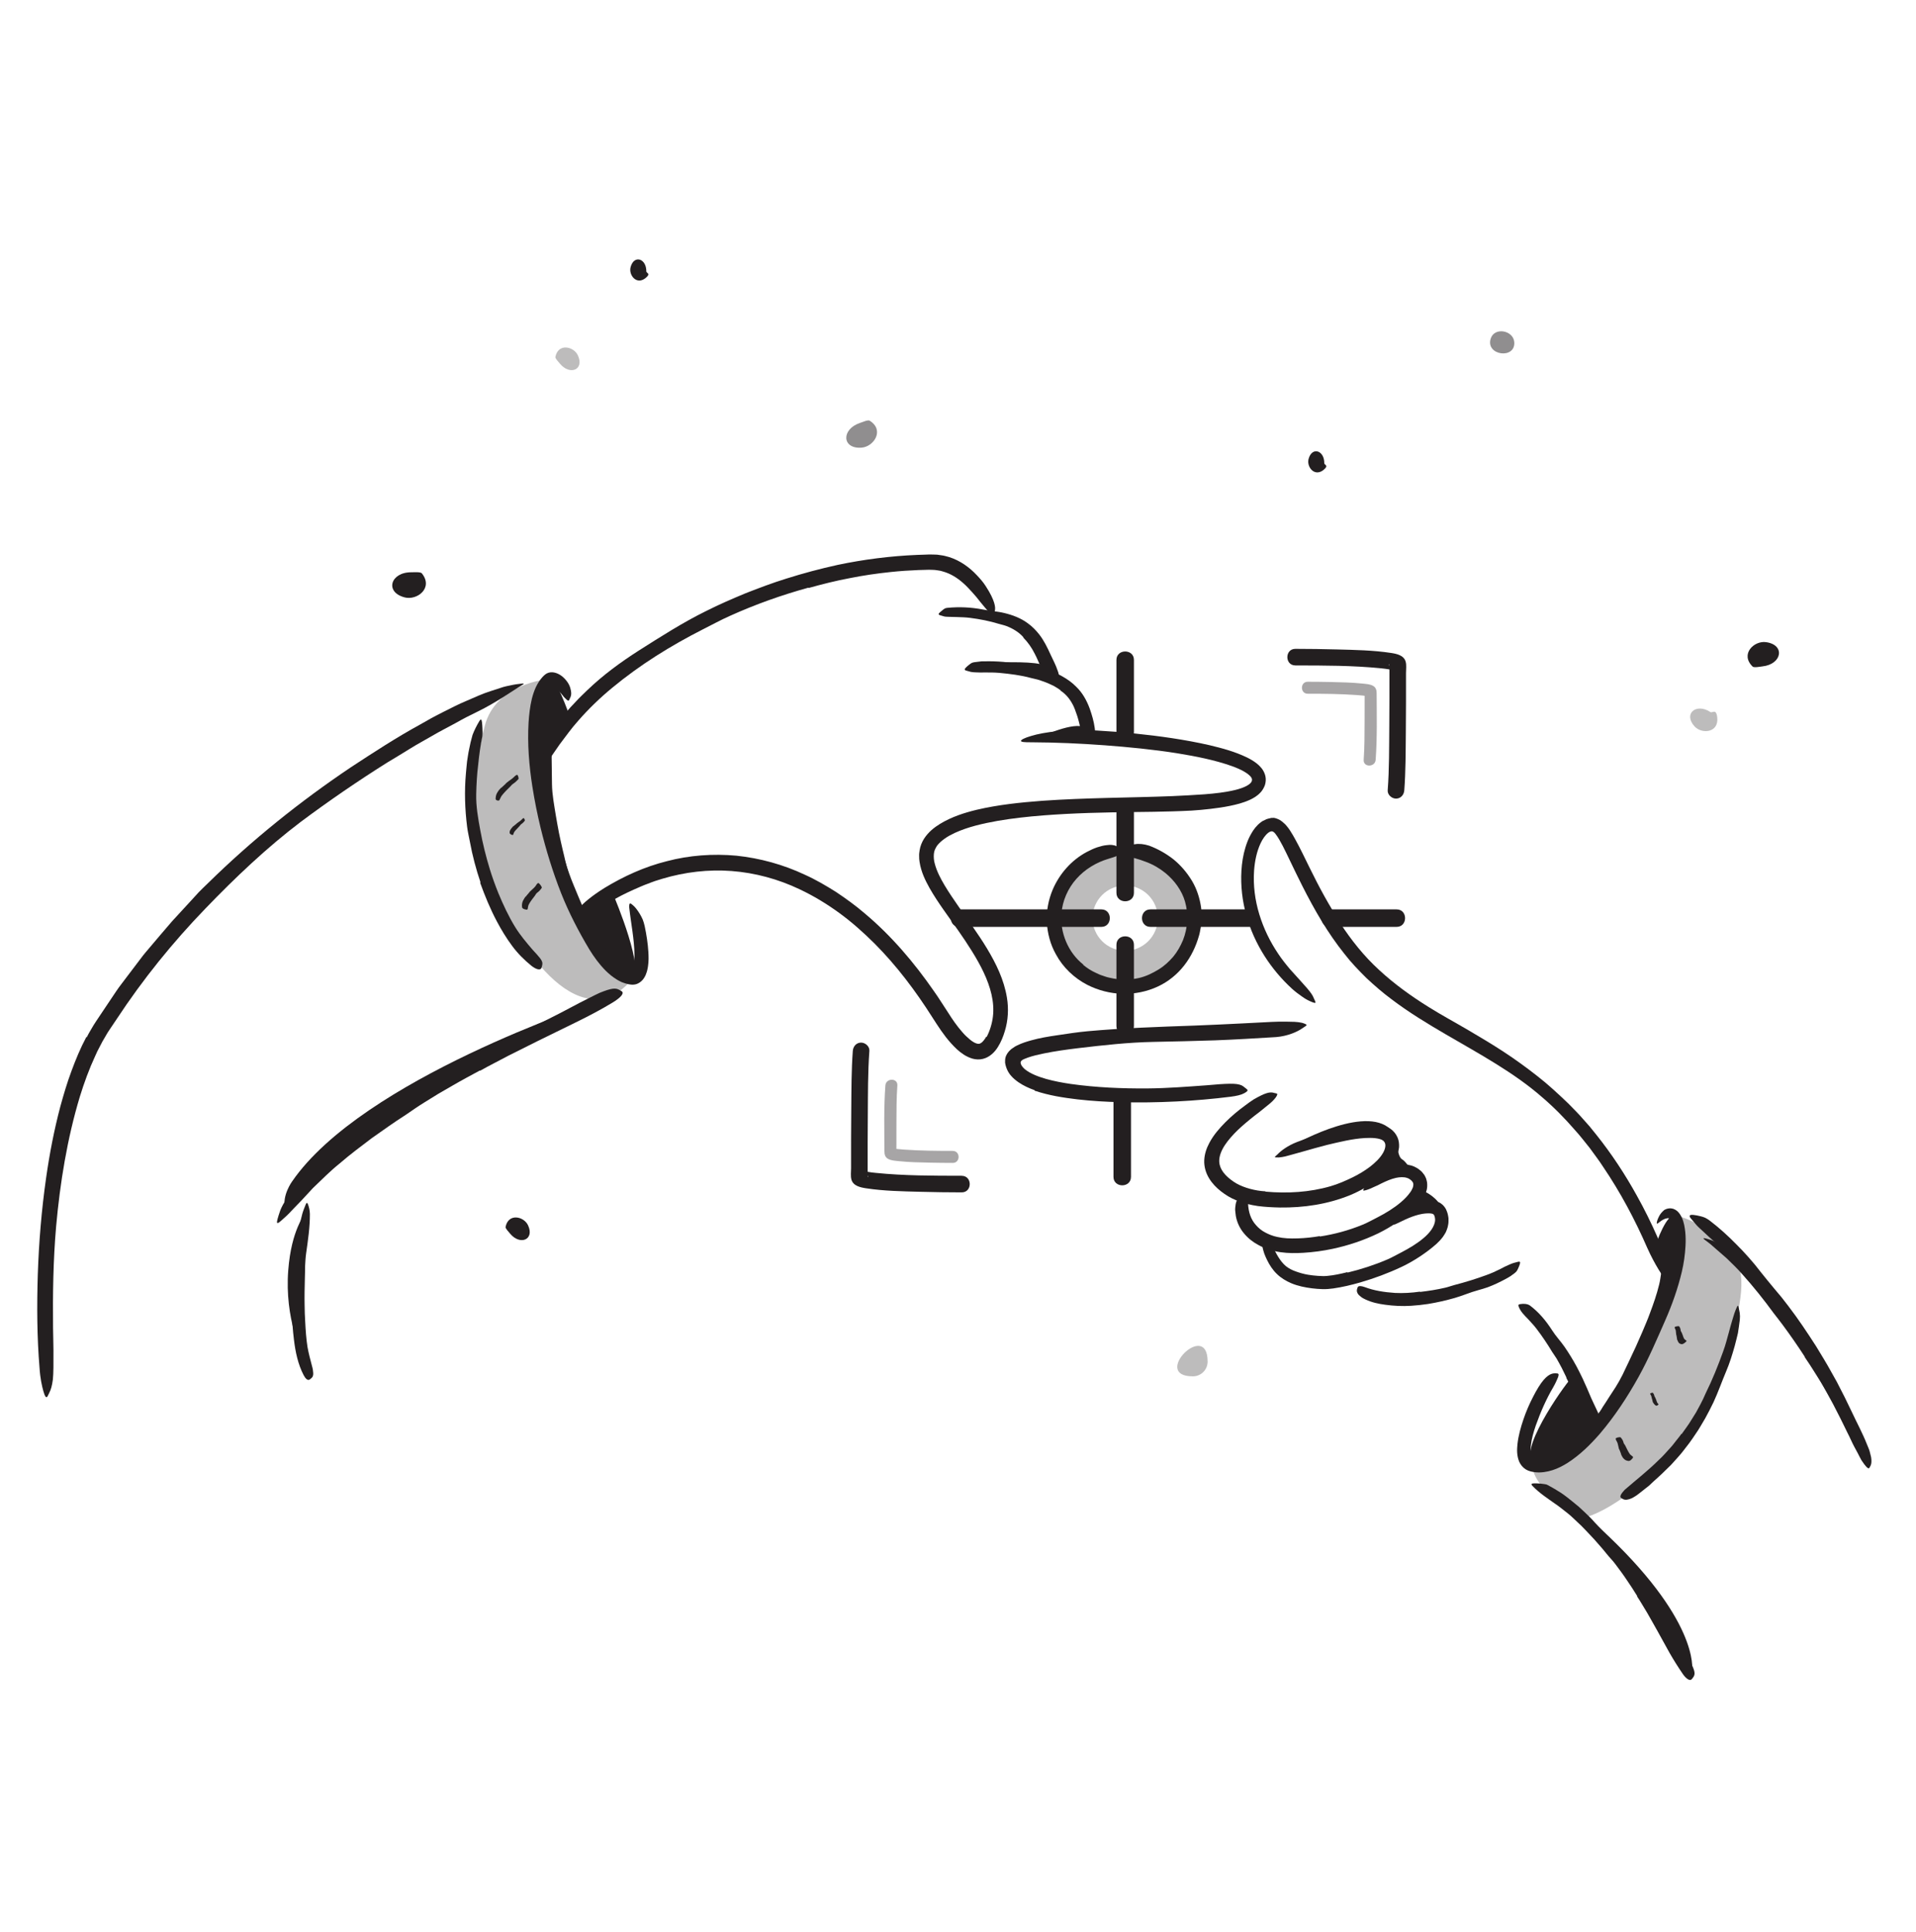 <svg width="120" height="121" viewBox="0 0 120 121" fill="none" xmlns="http://www.w3.org/2000/svg">
<g id="191.Focus">
<path id="Vector" opacity="0.3" d="M105.233 76.204C105.233 76.204 107.591 76.847 108.807 79.095C110.024 81.343 106.703 89.254 103.606 92.189C100.761 94.882 99 95.113 99 95.113C99 95.113 96.157 93.377 95.988 91.921C95.82 90.465 96.466 93.477 99.791 89.757C103.117 86.034 105.233 80.196 105.233 78.2V76.206V76.204Z" fill="#231F20"/>
<path id="Vector_2" d="M113.035 84.98C112.592 84.296 112.126 83.625 111.639 82.967C111.464 82.725 111.272 82.496 111.094 82.259C110.474 81.409 109.818 80.586 109.114 79.803C108.807 79.453 108.468 79.127 108.136 78.806C107.912 78.613 107.691 78.412 107.467 78.223L107.132 77.93C107.019 77.835 106.899 77.754 106.781 77.662C106.636 77.549 106.668 77.53 106.83 77.57C106.911 77.588 107.024 77.623 107.16 77.669C107.296 77.715 107.437 77.796 107.591 77.886C108.117 78.23 108.561 78.666 109.011 79.088C109.23 79.305 109.442 79.529 109.657 79.753C109.867 79.979 110.067 80.216 110.268 80.452C110.741 81.022 111.265 81.587 111.741 82.176C112.26 82.826 112.747 83.503 113.227 84.183C113.515 84.606 113.804 85.03 114.083 85.46C114.507 86.11 114.911 86.777 115.304 87.439C115.451 87.7 115.606 87.954 115.763 88.206L116.201 88.981C116.266 89.094 116.333 89.205 116.379 89.332C116.564 89.789 116.582 89.95 116.504 90.096C116.485 90.128 116.471 90.169 116.448 90.193C116.377 90.271 116.217 90.123 116.024 89.828C115.737 89.389 115.465 88.933 115.193 88.466C114.904 88.007 114.623 87.539 114.339 87.068C114.134 86.715 113.914 86.369 113.695 86.02C113.481 85.669 113.252 85.328 113.021 84.987L113.033 84.977L113.035 84.98Z" fill="#231F20"/>
<path id="Vector_3" d="M89.174 74.609C89.174 74.609 89.825 74.87 90.194 75.456C90.441 75.85 87.757 75.825 87.757 75.825L89.174 74.609Z" fill="#231F20"/>
<path id="Vector_4" d="M87.533 71.868C87.533 71.895 87.577 72.481 87.814 72.611C88.052 72.74 88.509 73.451 88.509 73.451L85.968 73.912C85.968 73.912 87.184 72.544 87.24 72.239C87.295 71.934 87.533 71.865 87.533 71.865V71.868Z" fill="#231F20"/>
<path id="Vector_5" opacity="0.3" d="M70.472 53.055C68.116 53.055 66.207 54.964 66.207 57.32C66.207 59.676 68.116 61.582 70.472 61.582C72.828 61.582 74.734 59.674 74.734 57.32C74.734 54.966 72.826 53.055 70.472 53.055ZM70.472 59.549C69.344 59.549 68.427 58.633 68.427 57.504C68.427 56.376 69.344 55.462 70.472 55.462C71.601 55.462 72.514 56.376 72.514 57.504C72.514 58.633 71.601 59.549 70.472 59.549Z" fill="#231F20"/>
<path id="Vector_6" d="M67.844 60.435C68.077 60.627 68.328 60.795 68.61 60.922C68.751 60.985 68.889 61.061 69.039 61.102C69.187 61.153 69.332 61.208 69.484 61.236C70.089 61.382 70.726 61.391 71.335 61.255C71.781 61.151 72.194 60.95 72.577 60.712C72.918 60.505 73.214 60.228 73.477 59.925C73.733 59.616 73.934 59.261 74.091 58.885C74.393 58.118 74.444 57.269 74.22 56.475C74.019 55.772 73.555 55.146 72.992 54.682C72.627 54.385 72.215 54.145 71.774 53.983C71.338 53.812 70.885 53.688 70.419 53.618C70.133 53.565 70.154 53.33 70.445 53.118C70.59 53.011 70.807 52.905 71.072 52.878C71.34 52.829 71.649 52.866 71.968 52.965C72.519 53.171 73.034 53.462 73.498 53.826C73.954 54.198 74.342 54.655 74.649 55.162C74.956 55.672 75.141 56.254 75.226 56.842L75.265 57.288C75.265 57.435 75.254 57.583 75.247 57.731C75.247 57.878 75.219 58.024 75.189 58.167C75.159 58.31 75.141 58.455 75.097 58.594C74.91 59.258 74.605 59.909 74.167 60.468C73.733 61.028 73.163 61.488 72.526 61.785C71.827 62.113 71.054 62.265 70.292 62.245C69.528 62.224 68.778 62.028 68.105 61.688C67.271 61.259 66.567 60.585 66.129 59.766C65.783 59.155 65.603 58.455 65.561 57.758C65.527 57.059 65.665 56.355 65.933 55.716C66.358 54.726 67.101 53.877 68.065 53.362C68.278 53.252 68.49 53.148 68.723 53.069C68.938 53.002 69.12 52.954 69.277 52.938C69.431 52.915 69.558 52.91 69.665 52.926C69.874 52.945 69.997 53.025 70.089 53.145C70.131 53.201 70.186 53.256 70.207 53.312C70.244 53.406 70.179 53.494 70.041 53.568C69.971 53.605 69.886 53.637 69.782 53.676C69.681 53.711 69.563 53.745 69.431 53.787C68.656 54.015 67.943 54.449 67.412 55.049C66.881 55.645 66.54 56.42 66.48 57.218C66.378 58.402 66.893 59.665 67.851 60.417L67.837 60.435H67.844Z" fill="#231F20"/>
<path id="Vector_7" d="M71.019 55.922V50.803C71.019 50.097 69.923 50.097 69.923 50.803V55.922C69.923 56.628 71.019 56.628 71.019 55.922Z" fill="#231F20"/>
<path id="Vector_8" d="M71.019 64.268V59.175C71.019 58.469 69.923 58.469 69.923 59.175V64.268C69.923 64.974 71.019 64.974 71.019 64.268Z" fill="#231F20"/>
<path id="Vector_9" d="M60.078 58.054H68.979C69.685 58.054 69.685 56.958 68.979 56.958H60.078C59.372 56.958 59.372 58.054 60.078 58.054Z" fill="#231F20"/>
<path id="Vector_10" d="M72.053 58.054H78.275C78.981 58.054 78.981 56.958 78.275 56.958H72.053C71.347 56.958 71.347 58.054 72.053 58.054Z" fill="#231F20"/>
<path id="Vector_11" d="M71.019 45.867V41.334C71.019 40.628 69.923 40.628 69.923 41.334V45.867C69.923 46.573 71.019 46.573 71.019 45.867Z" fill="#231F20"/>
<path id="Vector_12" d="M83.291 58.054H87.471C88.177 58.054 88.177 56.958 87.471 56.958H83.291C82.585 56.958 82.585 58.054 83.291 58.054Z" fill="#231F20"/>
<path id="Vector_13" d="M69.738 68.853V73.711C69.738 74.417 70.834 74.417 70.834 73.711V68.853C70.834 68.147 69.738 68.147 69.738 68.853Z" fill="#231F20"/>
<path id="Vector_14" opacity="0.3" d="M39.761 61.109C36.694 65.198 32.487 60.057 30.514 54.394C29.236 50.725 29.878 47.325 30.358 45.472C31.054 42.779 34.334 42.541 34.334 42.541C34.334 42.541 32.714 48.082 34.784 53.743C36.854 59.406 39.761 61.109 39.761 61.109Z" fill="#231F20"/>
<path id="Vector_15" d="M105.976 104.581C105.976 104.581 106.463 101.454 100.166 95.676C99.993 95.519 99.399 95.11 99.399 95.11L102.307 98.724L105.06 103.536L105.976 104.579V104.581Z" fill="#231F20"/>
<path id="Vector_16" d="M81.256 71.588C81.256 71.588 85.816 69.036 87.24 70.905L86.675 71.055C86.675 71.055 83.052 71.247 82.983 71.447C82.913 71.648 81.259 71.588 81.259 71.588H81.256Z" fill="#231F20"/>
<path id="Vector_17" d="M103.779 83.286C103.643 83.602 103.512 83.921 103.355 84.225C103.205 84.534 103.055 84.844 102.893 85.146C102.778 85.368 102.688 85.603 102.563 85.82C102.139 86.593 101.668 87.341 101.188 88.077C100.971 88.402 100.756 88.73 100.533 89.046C100.251 89.457 99.935 89.851 99.524 90.154C99.397 90.248 99.404 90.225 99.439 90.084C99.455 90.015 99.478 89.914 99.501 89.789C99.531 89.671 99.579 89.547 99.646 89.422C99.709 89.316 99.759 89.198 99.815 89.088C99.87 88.977 99.939 88.875 100.002 88.769C100.136 88.564 100.249 88.342 100.376 88.13C100.512 87.924 100.648 87.719 100.779 87.507C100.911 87.297 101.056 87.091 101.188 86.879C101.347 86.625 101.497 86.36 101.633 86.083C101.765 85.806 101.899 85.527 102.03 85.25L102.459 84.334L102.868 83.406C103.029 83.023 103.196 82.64 103.336 82.25C103.56 81.661 103.766 81.061 103.913 80.457C103.973 80.221 104.001 79.984 104.038 79.748C104.066 79.513 104.086 79.28 104.121 79.049C104.13 78.948 104.128 78.848 104.139 78.749C104.149 78.657 104.163 78.578 104.174 78.514C104.181 78.451 104.19 78.403 104.211 78.359C104.257 78.274 104.315 78.221 104.393 78.17C104.43 78.147 104.465 78.117 104.497 78.103C104.555 78.078 104.608 78.103 104.666 78.172C104.723 78.244 104.795 78.366 104.82 78.53C104.871 78.994 104.906 79.481 104.82 79.944C104.749 80.411 104.629 80.865 104.502 81.32C104.299 81.987 104.061 82.644 103.803 83.288L103.784 83.281L103.779 83.286Z" fill="#231F20"/>
<path id="Vector_18" d="M103.719 78.1C103.638 77.907 104.506 75.844 104.82 76.257C105.778 77.517 104.714 79.942 104.714 79.942L103.719 78.1Z" fill="#231F20"/>
<path id="Vector_19" d="M98.518 86.207C98.264 86.337 95.22 90.571 95.954 91.485C97.089 92.897 99.96 89.254 99.96 89.254L98.518 86.207Z" fill="#231F20"/>
<path id="Vector_20" d="M62.686 41.489C62.686 41.489 64.984 41.403 65.423 41.694C65.861 41.987 65.423 42.451 65.423 42.451L63.208 41.969L62.686 41.486V41.489Z" fill="#231F20"/>
<path id="Vector_21" d="M65.054 46.208C65.054 46.208 66.965 45.287 67.791 45.504C68.446 45.677 68.051 46.264 68.051 46.264L65.054 46.206V46.208Z" fill="#231F20"/>
<path id="Vector_22" d="M34.636 53.89C34.562 53.526 34.484 53.163 34.426 52.797C34.359 52.432 34.299 52.067 34.244 51.7C34.198 51.435 34.14 51.169 34.11 50.902C33.99 49.956 33.934 49.003 33.932 48.05C33.921 47.627 33.941 47.203 33.941 46.783C33.955 46.513 33.962 46.243 33.995 45.973C34.013 45.839 34.045 45.705 34.087 45.576C34.133 45.447 34.179 45.319 34.228 45.188C34.29 45.029 34.301 45.054 34.348 45.204C34.371 45.278 34.408 45.384 34.456 45.511C34.477 45.573 34.509 45.643 34.525 45.712C34.539 45.781 34.548 45.855 34.548 45.929C34.541 46.99 34.553 48.043 34.571 49.125C34.581 49.771 34.71 50.436 34.814 51.089C34.876 51.447 34.938 51.806 35.008 52.164C35.088 52.52 35.153 52.88 35.243 53.233C35.296 53.452 35.351 53.669 35.398 53.89L35.561 54.546C35.73 55.206 35.926 55.866 36.138 56.51C36.314 57.008 36.514 57.483 36.713 57.963C36.757 58.069 36.801 58.171 36.838 58.282C36.976 58.688 36.992 58.831 36.953 58.949C36.944 58.977 36.939 59.009 36.928 59.027C36.893 59.087 36.773 58.949 36.595 58.679C36.531 58.577 36.466 58.478 36.399 58.377C36.334 58.273 36.284 58.164 36.226 58.058C36.115 57.843 35.995 57.627 35.894 57.403C35.679 56.957 35.476 56.498 35.291 56.032C35.164 55.681 35.049 55.326 34.934 54.97C34.828 54.61 34.715 54.255 34.618 53.893L34.636 53.888V53.89Z" fill="#231F20"/>
<path id="Vector_23" d="M37.195 62.821C37.195 62.821 22.712 67.573 18.293 74C18.293 74 17.635 74.902 17.864 75.714C18.021 76.268 19.558 72.922 24.937 69.611C30.316 66.299 37.195 62.821 37.195 62.821Z" fill="#231F20"/>
<path id="Vector_24" d="M19.078 75.825C19.085 76.208 18.256 76.949 18.053 79.561C17.816 82.624 18.932 84.807 18.932 84.807L19.078 75.825Z" fill="#231F20"/>
<path id="Vector_25" d="M35.811 45.107C35.536 44.678 34.851 42.114 34.343 42.876C33.291 44.454 33.648 47.514 33.683 47.438L35.811 45.107Z" fill="#231F20"/>
<path id="Vector_26" d="M36.212 57.285C36.212 57.285 38.649 61.806 39.517 61.446C40.535 61.024 38.446 56.118 38.446 56.118L36.212 57.285Z" fill="#231F20"/>
<path id="Vector_27" d="M61.791 64.954C61.989 64.587 62.139 64.1 62.188 63.661C62.241 63.214 62.204 62.748 62.098 62.284C61.886 61.354 61.413 60.447 60.873 59.577C60.333 58.702 59.712 57.858 59.098 56.988C58.791 56.549 58.491 56.102 58.216 55.617C57.946 55.132 57.688 54.611 57.591 53.974C57.568 53.861 57.566 53.738 57.566 53.616C57.559 53.496 57.577 53.369 57.598 53.245C57.637 52.995 57.739 52.746 57.873 52.532C58.156 52.098 58.512 51.828 58.879 51.599C59.617 51.154 60.395 50.909 61.168 50.72C62.536 50.399 63.907 50.261 65.271 50.157C66.637 50.06 67.999 50.014 69.356 49.977C70.713 49.94 72.067 49.919 73.415 49.864C74.089 49.836 74.76 49.797 75.427 49.751C76.092 49.7 76.759 49.626 77.382 49.474C77.654 49.404 77.926 49.317 78.134 49.19C78.238 49.13 78.328 49.051 78.367 48.989C78.406 48.929 78.427 48.853 78.406 48.782C78.388 48.668 78.178 48.47 77.945 48.341C77.712 48.202 77.444 48.089 77.172 47.99C76.073 47.598 74.894 47.371 73.729 47.18C72.226 46.942 70.701 46.794 69.178 46.679C67.655 46.566 66.125 46.499 64.613 46.492C64.145 46.497 63.942 46.474 63.944 46.402C63.949 46.333 64.17 46.215 64.574 46.098C65.379 45.848 66.898 45.65 68.682 45.754C70.26 45.844 71.834 45.998 73.406 46.234C74.19 46.354 74.975 46.495 75.757 46.675C76.542 46.864 77.322 47.067 78.111 47.448C78.309 47.547 78.508 47.66 78.711 47.819C78.812 47.898 78.914 47.995 79.011 48.114C79.117 48.246 79.216 48.433 79.253 48.613C79.293 48.8 79.279 48.992 79.223 49.172C79.163 49.344 79.05 49.529 78.946 49.635C78.729 49.868 78.501 49.991 78.284 50.094C77.853 50.291 77.439 50.39 77.031 50.475C76.623 50.558 76.221 50.616 75.819 50.662C75.418 50.708 75.019 50.748 74.622 50.771C74.222 50.791 73.826 50.808 73.429 50.819C72.635 50.842 71.843 50.854 71.054 50.861C69.164 50.882 67.242 50.923 65.326 51.073C64.369 51.149 63.413 51.253 62.479 51.414C61.546 51.581 60.616 51.793 59.802 52.167C59.58 52.271 59.366 52.384 59.176 52.52C58.985 52.651 58.814 52.808 58.696 52.958C58.59 53.12 58.502 53.284 58.489 53.482C58.472 53.678 58.484 53.893 58.551 54.117C58.669 54.562 58.902 55.017 59.165 55.458C59.428 55.898 59.726 56.332 60.026 56.766C60.626 57.636 61.269 58.495 61.828 59.427C62.384 60.355 62.883 61.363 63.065 62.489C63.18 63.175 63.139 63.918 62.933 64.582C62.834 64.917 62.703 65.249 62.506 65.565C62.407 65.725 62.289 65.879 62.133 66.015C61.978 66.151 61.782 66.269 61.56 66.322C61.339 66.378 61.108 66.362 60.905 66.306C60.706 66.246 60.526 66.161 60.369 66.059C60.051 65.856 59.802 65.607 59.571 65.351C59.107 64.841 58.745 64.266 58.392 63.717C57.342 62.062 56.156 60.484 54.776 59.099C54.083 58.411 53.354 57.758 52.569 57.186C51.785 56.614 50.954 56.111 50.084 55.7C48.732 55.056 47.282 54.666 45.822 54.555C44.359 54.444 42.889 54.62 41.488 55.038C41.333 55.086 41.181 55.135 41.029 55.181C40.876 55.231 40.729 55.294 40.579 55.349C40.276 55.455 39.988 55.594 39.688 55.721C38.587 56.215 37.918 56.653 37.413 56.907C36.914 57.172 36.591 57.281 36.307 57.348C36.178 57.378 36.021 57.435 35.938 57.444C35.797 57.458 35.91 57.292 36.215 56.934C36.515 56.572 37.076 56.102 37.872 55.608C39.058 54.888 40.364 54.288 41.767 53.939C43.163 53.57 44.652 53.459 46.126 53.595C47.599 53.75 49.057 54.151 50.405 54.786C51.086 55.091 51.727 55.469 52.357 55.864C52.973 56.277 53.578 56.711 54.139 57.193C55.826 58.605 57.252 60.288 58.489 62.074C58.648 62.295 58.796 62.522 58.943 62.75L59.384 63.428C59.654 63.86 59.945 64.275 60.261 64.635C60.418 64.818 60.584 64.977 60.748 65.111C60.909 65.247 61.076 65.339 61.189 65.365C61.304 65.39 61.343 65.385 61.445 65.325C61.544 65.263 61.666 65.113 61.768 64.933L61.791 64.94V64.954Z" fill="#231F20"/>
<path id="Vector_28" d="M66.427 43.238C66.332 43.171 66.24 43.099 66.136 43.044L65.982 42.954L65.818 42.878C65.606 42.772 65.35 42.682 65.112 42.601C64.934 42.543 64.752 42.513 64.572 42.465C63.94 42.292 63.268 42.209 62.587 42.144C62.285 42.119 61.978 42.117 61.678 42.119C61.484 42.126 61.29 42.121 61.094 42.112C60.997 42.105 60.9 42.105 60.801 42.082C60.704 42.056 60.607 42.029 60.508 42.001C60.386 41.962 60.402 41.902 60.506 41.8C60.556 41.749 60.63 41.685 60.718 41.618C60.762 41.586 60.81 41.547 60.861 41.521C60.912 41.5 60.965 41.484 61.023 41.477L61.322 41.44L61.472 41.422H61.623C61.823 41.415 62.024 41.417 62.225 41.422C62.626 41.436 63.032 41.461 63.441 41.539C63.926 41.627 64.447 41.65 64.946 41.775C65.22 41.842 65.488 41.925 65.751 42.02C65.88 42.063 66.014 42.119 66.148 42.176C66.282 42.227 66.411 42.299 66.538 42.366C66.849 42.541 67.147 42.749 67.399 43.01C67.798 43.388 68.068 43.886 68.252 44.389C68.389 44.784 68.509 45.181 68.562 45.592C68.576 45.682 68.585 45.772 68.58 45.862C68.576 46.03 68.55 46.141 68.495 46.215C68.446 46.289 68.368 46.326 68.262 46.351C68.213 46.363 68.169 46.379 68.126 46.383C67.992 46.4 67.835 46.257 67.779 46.037L67.715 45.797C67.694 45.717 67.666 45.64 67.655 45.562C67.641 45.483 67.62 45.407 67.602 45.331C67.586 45.255 67.567 45.179 67.544 45.105C67.507 44.955 67.459 44.812 67.408 44.673C67.376 44.606 67.362 44.533 67.334 44.463L67.251 44.26C67.069 43.87 66.806 43.503 66.416 43.252L66.425 43.236L66.427 43.238Z" fill="#231F20"/>
<path id="Vector_29" d="M64.096 39.911C63.819 39.604 63.464 39.38 63.044 39.216C62.889 39.156 62.723 39.124 62.559 39.075C61.985 38.898 61.371 38.778 60.755 38.699C60.48 38.664 60.201 38.657 59.926 38.648L59.395 38.634C59.308 38.627 59.218 38.632 59.13 38.609C59.042 38.584 58.955 38.558 58.865 38.531C58.754 38.494 58.77 38.443 58.865 38.355C58.911 38.311 58.98 38.254 59.061 38.191C59.102 38.161 59.146 38.124 59.192 38.104C59.239 38.087 59.289 38.076 59.34 38.071C60.072 38 60.812 38.032 61.553 38.175C61.994 38.265 62.465 38.288 62.922 38.401C63.416 38.521 63.944 38.715 64.378 39.043C64.65 39.237 64.883 39.479 65.086 39.735C65.391 40.127 65.603 40.571 65.799 41.002C65.952 41.337 66.129 41.657 66.24 42.001C66.266 42.078 66.298 42.149 66.309 42.227C66.335 42.375 66.335 42.474 66.307 42.551C66.272 42.629 66.219 42.682 66.145 42.731C66.111 42.754 66.081 42.779 66.051 42.795C65.998 42.823 65.94 42.811 65.871 42.774C65.802 42.737 65.714 42.675 65.659 42.583L65.518 42.382C65.472 42.315 65.439 42.244 65.398 42.177L65.285 41.971C65.246 41.904 65.209 41.835 65.181 41.766C65.056 41.489 64.943 41.208 64.807 40.949C64.613 40.557 64.371 40.22 64.085 39.929L64.099 39.913L64.096 39.911Z" fill="#231F20"/>
<path id="Vector_30" d="M50.633 36.807C48.958 37.27 47.31 37.854 45.718 38.574C45.427 38.704 45.141 38.842 44.857 38.99C44.573 39.133 44.289 39.278 44.008 39.426C42.007 40.444 40.085 41.637 38.354 43.07C37.585 43.702 36.861 44.401 36.215 45.142C35.792 45.613 35.425 46.13 35.047 46.63C34.682 47.145 34.338 47.667 33.974 48.191C33.835 48.343 33.759 48.405 33.734 48.387C33.706 48.368 33.718 48.267 33.715 48.077C33.711 47.886 33.736 47.623 33.801 47.316C33.865 47.007 34.006 46.677 34.2 46.34C34.281 46.187 34.38 46.051 34.47 45.906C34.565 45.763 34.65 45.613 34.758 45.484C34.968 45.216 35.172 44.941 35.395 44.687L35.728 44.302L36.076 43.933C36.305 43.681 36.554 43.453 36.794 43.217C37.77 42.281 38.861 41.482 39.995 40.755C41.354 39.894 42.761 38.99 44.236 38.265C45.041 37.859 45.87 37.501 46.703 37.155C47.543 36.827 48.385 36.507 49.246 36.241C50.303 35.907 51.376 35.62 52.458 35.383C54.102 35.037 55.782 34.824 57.45 34.755L57.937 34.739C58.101 34.734 58.255 34.721 58.433 34.732L58.694 34.741L58.952 34.778C59.128 34.797 59.294 34.854 59.462 34.896C60.132 35.113 60.72 35.533 61.181 36.029C61.387 36.246 61.581 36.465 61.74 36.717C62.04 37.176 62.183 37.499 62.259 37.739C62.333 37.979 62.34 38.134 62.305 38.279C62.291 38.346 62.285 38.424 62.261 38.471C62.185 38.627 61.876 38.3 61.408 37.716C61.242 37.494 61.064 37.287 60.884 37.088C60.702 36.892 60.526 36.694 60.33 36.525C59.945 36.181 59.52 35.925 59.068 35.798L58.897 35.75C58.839 35.736 58.779 35.731 58.721 35.722C58.606 35.697 58.486 35.694 58.364 35.69C58.255 35.678 58.092 35.69 57.953 35.692L57.519 35.704C56.94 35.727 56.358 35.766 55.779 35.828C54.916 35.918 54.053 36.043 53.197 36.216C52.338 36.377 51.487 36.592 50.645 36.827L50.635 36.804L50.633 36.807Z" fill="#231F20"/>
<path id="Vector_31" d="M34.548 50.738C34.828 52.086 35.195 53.425 35.652 54.726C35.818 55.201 36.023 55.663 36.212 56.127C36.547 56.946 36.919 57.751 37.357 58.508C37.795 59.258 38.289 60.008 38.942 60.495C39.014 60.551 39.088 60.592 39.164 60.638L39.277 60.696C39.316 60.717 39.325 60.717 39.353 60.728C39.399 60.745 39.446 60.758 39.494 60.761C39.542 60.761 39.589 60.731 39.614 60.691C39.642 60.652 39.66 60.606 39.672 60.56C39.678 60.532 39.681 60.521 39.688 60.488C39.697 60.447 39.702 60.403 39.709 60.359C39.729 60.181 39.736 59.992 39.736 59.805C39.729 58.825 39.515 57.828 39.408 56.833C39.399 56.514 39.464 56.528 39.695 56.745C39.81 56.854 39.939 57.025 40.069 57.237C40.131 57.345 40.2 57.463 40.253 57.592C40.304 57.724 40.346 57.864 40.378 58.012C40.489 58.541 40.574 59.074 40.608 59.632C40.625 59.914 40.632 60.197 40.586 60.509C40.574 60.597 40.567 60.641 40.53 60.797C40.516 60.86 40.491 60.92 40.47 60.98C40.452 61.042 40.426 61.098 40.396 61.151C40.285 61.372 40.108 61.543 39.886 61.628C39.662 61.709 39.418 61.672 39.18 61.598L39.002 61.538C38.935 61.522 38.915 61.501 38.873 61.483C38.797 61.446 38.723 61.409 38.656 61.367C38.379 61.201 38.148 61.008 37.938 60.802C37.526 60.389 37.2 59.934 36.912 59.468C36.24 58.344 35.626 57.163 35.144 55.947C34.618 54.611 34.198 53.24 33.858 51.851C33.651 50.995 33.478 50.131 33.342 49.264C33.136 47.946 33.026 46.603 33.104 45.262C33.136 44.764 33.192 44.268 33.309 43.771C33.372 43.525 33.452 43.275 33.563 43.035C33.621 42.915 33.685 42.798 33.762 42.682C33.796 42.622 33.842 42.569 33.884 42.514C33.932 42.442 34.008 42.375 34.073 42.306C34.126 42.258 34.182 42.214 34.246 42.179C34.562 42.015 34.941 42.147 35.225 42.375C35.636 42.735 35.718 43.047 35.758 43.261C35.802 43.474 35.762 43.61 35.7 43.725C35.675 43.776 35.656 43.836 35.633 43.866C35.594 43.917 35.532 43.866 35.416 43.753C35.352 43.7 35.296 43.626 35.229 43.541C35.167 43.455 35.075 43.367 34.994 43.275C34.938 43.206 34.879 43.144 34.819 43.091C34.788 43.063 34.758 43.04 34.726 43.021C34.699 43.001 34.696 43.008 34.682 43.001C34.639 42.987 34.59 42.996 34.574 43.038C34.59 43.024 34.482 43.185 34.426 43.298C34.368 43.428 34.313 43.559 34.267 43.702C34.172 43.986 34.108 44.297 34.064 44.621C33.978 45.267 33.969 45.957 34.006 46.649C34.078 48.004 34.276 49.381 34.576 50.736L34.553 50.743L34.548 50.738Z" fill="#231F20"/>
<path id="Vector_32" d="M5.428 64.974C5.513 64.801 5.612 64.633 5.712 64.464C5.811 64.296 5.908 64.125 6.014 63.973L6.641 63.036L7.269 62.099C7.475 61.785 7.717 61.497 7.938 61.192L8.619 60.294L8.958 59.847C9.074 59.699 9.198 59.558 9.318 59.415C9.805 58.843 10.285 58.268 10.777 57.703L11.887 56.496L12.441 55.891C12.632 55.695 12.828 55.506 13.025 55.317C15.773 52.619 18.78 50.205 21.965 48.064C23.388 47.131 24.824 46.194 26.308 45.382L27.018 44.98C27.256 44.849 27.501 44.729 27.743 44.602C28.23 44.358 28.712 44.106 29.218 43.896C29.721 43.681 30.212 43.448 30.738 43.284L31.516 43.031C31.645 42.989 31.784 42.968 31.918 42.938C32.054 42.913 32.185 42.876 32.322 42.86C32.661 42.809 32.808 42.8 32.806 42.825C32.806 42.853 32.654 42.929 32.407 43.09C31.906 43.4 31.041 44.016 29.945 44.554L29.218 44.916C28.975 45.038 28.74 45.177 28.502 45.306C28.027 45.569 27.54 45.807 27.072 46.086C26.603 46.361 26.121 46.614 25.659 46.905C25.195 47.191 24.732 47.477 24.263 47.754C22.417 48.915 20.608 50.154 18.842 51.472C16.74 53.062 14.742 54.954 12.875 56.895C10.816 59.025 8.945 61.34 7.318 63.814L6.937 64.381L6.748 64.665L6.579 64.954L6.411 65.242L6.256 65.54L6.101 65.838L5.961 66.144C5.582 66.961 5.271 67.813 5.003 68.68C4.207 71.316 3.761 74.081 3.515 76.817C3.33 78.95 3.302 81.052 3.323 83.166C3.328 83.632 3.346 84.087 3.348 84.555C3.351 85.425 3.353 85.998 3.312 86.401C3.258 86.805 3.189 87.04 3.088 87.232C3.042 87.32 2.998 87.435 2.956 87.486C2.882 87.574 2.804 87.442 2.714 87.126C2.626 86.81 2.515 86.314 2.476 85.67C2.317 83.761 2.305 81.795 2.368 79.801C2.435 77.808 2.601 75.784 2.889 73.767C3.102 72.269 3.39 70.771 3.782 69.292C3.985 68.554 4.202 67.817 4.472 67.093C4.74 66.368 5.035 65.648 5.405 64.956L5.428 64.965V64.974Z" fill="#231F20"/>
<path id="Vector_33" d="M30.058 67.047C29.474 67.363 28.886 67.675 28.313 68.011L27.45 68.51L26.603 69.034C26.398 69.163 26.192 69.292 25.994 69.428C25.796 69.567 25.597 69.705 25.394 69.839C24.672 70.298 23.982 70.797 23.282 71.288C22.602 71.805 21.916 72.313 21.27 72.874C20.677 73.349 20.144 73.894 19.599 74.413C19.267 74.764 18.951 75.128 18.609 75.47C18.436 75.638 18.279 75.823 18.109 75.994C17.942 76.169 17.751 76.324 17.571 76.49C17.338 76.688 17.31 76.617 17.384 76.347C17.421 76.211 17.479 76.022 17.559 75.798C17.647 75.578 17.774 75.343 17.94 75.11C19.216 73.538 20.732 72.181 22.378 71.002C23.359 70.291 24.353 69.521 25.375 68.831C25.939 68.452 26.518 68.095 27.09 67.732C27.676 67.388 28.251 67.031 28.844 66.701L29.936 66.089L31.039 65.501C32.151 64.905 33.295 64.358 34.412 63.793C35.287 63.366 36.118 62.888 36.983 62.466C37.175 62.374 37.357 62.272 37.553 62.187C38.289 61.889 38.55 61.861 38.795 62.005C38.85 62.037 38.917 62.065 38.959 62.104C39.095 62.233 38.857 62.496 38.361 62.798C37.625 63.246 36.849 63.65 36.051 64.04C35.255 64.43 34.449 64.827 33.639 65.222C33.042 65.522 32.444 65.822 31.844 66.121C31.253 66.438 30.651 66.735 30.069 67.065L30.058 67.047Z" fill="#231F20"/>
<path id="Vector_34" d="M18.302 82.157C18.302 81.581 18.319 81.004 18.346 80.427C18.356 80.217 18.342 80.007 18.363 79.797C18.411 79.058 18.526 78.324 18.646 77.595C18.702 77.272 18.734 76.944 18.799 76.626C18.838 76.421 18.877 76.215 18.937 76.012C18.995 75.809 19.078 75.613 19.156 75.419C19.209 75.299 19.253 75.329 19.297 75.451C19.339 75.574 19.406 75.793 19.408 76.031C19.413 76.871 19.288 77.678 19.172 78.511C19.136 78.76 19.124 79.017 19.11 79.273C19.103 79.531 19.106 79.79 19.094 80.046C19.08 80.611 19.066 81.177 19.078 81.742L19.089 82.266L19.115 82.787C19.142 83.314 19.177 83.844 19.258 84.364C19.329 84.765 19.433 85.15 19.535 85.538C19.558 85.624 19.583 85.707 19.595 85.794C19.646 86.12 19.613 86.235 19.475 86.341C19.442 86.367 19.413 86.394 19.38 86.413C19.274 86.473 19.14 86.364 19.02 86.136C18.665 85.457 18.501 84.68 18.409 83.902C18.339 83.323 18.293 82.739 18.282 82.157H18.302Z" fill="#231F20"/>
<path id="Vector_35" d="M64.793 68.281C64.459 68.161 64.122 68.014 63.789 67.787C63.625 67.67 63.455 67.538 63.305 67.358C63.115 67.139 62.991 66.844 62.949 66.558C62.945 66.44 62.949 66.32 62.982 66.207C62.998 66.149 63.023 66.096 63.053 66.045C63.078 65.992 63.115 65.944 63.152 65.897C63.187 65.849 63.228 65.808 63.275 65.766C63.316 65.722 63.365 65.685 63.418 65.653L63.57 65.549L63.706 65.478C64.008 65.33 64.288 65.245 64.567 65.166C65.123 65.009 65.67 64.921 66.217 64.841C66.854 64.746 67.486 64.647 68.121 64.589C70.357 64.388 72.586 64.314 74.813 64.236C75.801 64.201 76.793 64.148 77.772 64.102C78.399 64.07 79.029 64.038 79.659 64.005C79.973 63.989 80.289 63.984 80.603 63.991C80.919 63.996 81.233 63.991 81.549 64.063C81.748 64.123 81.835 64.167 81.831 64.204C81.829 64.243 81.734 64.289 81.575 64.4C81.254 64.628 80.649 64.896 79.927 64.956C78.644 65.034 77.363 65.113 76.08 65.161C74.797 65.203 73.512 65.233 72.219 65.258C70.673 65.288 69.076 65.466 67.519 65.651C66.799 65.738 66.076 65.838 65.379 65.981C65.033 66.052 64.685 66.131 64.373 66.241C64.295 66.269 64.221 66.299 64.149 66.329L64.073 66.366L64.025 66.396C63.96 66.435 63.905 66.509 63.925 66.59C63.937 66.647 63.96 66.703 63.992 66.754C64.006 66.77 64.041 66.823 64.075 66.858C64.105 66.897 64.152 66.934 64.189 66.971C64.535 67.252 65.028 67.437 65.52 67.578C66.016 67.716 66.535 67.815 67.057 67.891C68.642 68.115 70.272 68.184 71.875 68.173C73.124 68.161 74.347 68.064 75.579 67.975C75.852 67.954 76.115 67.926 76.389 67.908C76.897 67.875 77.234 67.868 77.472 67.901C77.592 67.919 77.686 67.947 77.765 67.981C77.843 68.021 77.908 68.069 77.965 68.12C78.019 68.166 78.085 68.208 78.118 68.247C78.171 68.314 78.095 68.381 77.915 68.478C77.735 68.577 77.448 68.644 77.077 68.692C74.868 68.969 72.519 69.094 70.145 69.034C69.263 69.011 68.377 68.96 67.486 68.858C66.595 68.752 65.7 68.616 64.793 68.311L64.798 68.288L64.793 68.281Z" fill="#231F20"/>
<path id="Vector_36" d="M79.26 74.637C80.626 74.759 82.022 74.678 83.333 74.298C83.813 74.159 84.268 73.958 84.709 73.744C85.099 73.555 85.468 73.331 85.805 73.077C86.135 72.821 86.444 72.525 86.626 72.2C86.716 72.041 86.769 71.874 86.767 71.743C86.767 71.711 86.76 71.681 86.758 71.651C86.744 71.625 86.746 71.593 86.728 71.57C86.714 71.544 86.702 71.517 86.677 71.494L86.647 71.457C86.647 71.457 86.626 71.441 86.615 71.434C86.527 71.36 86.326 71.309 86.128 71.288C85.925 71.265 85.705 71.27 85.486 71.279C84.702 71.325 83.903 71.524 83.123 71.708C82.62 71.833 82.122 71.981 81.621 72.121L80.866 72.331L80.488 72.433C80.359 72.461 80.229 72.484 80.095 72.495C79.752 72.495 79.8 72.5 80.022 72.292C80.236 72.066 80.665 71.748 81.235 71.528C81.739 71.335 82.249 71.15 82.765 70.981C83.282 70.815 83.806 70.654 84.355 70.561C84.905 70.465 85.459 70.384 86.077 70.416C86.155 70.421 86.232 70.425 86.315 70.439C86.393 70.448 86.478 70.465 86.564 70.485C86.732 70.525 86.922 70.587 87.113 70.723C87.215 70.792 87.286 70.873 87.355 70.954C87.422 71.039 87.482 71.138 87.526 71.238C87.618 71.445 87.635 71.667 87.623 71.865C87.565 72.334 87.36 72.687 87.138 72.987C86.912 73.287 86.654 73.545 86.382 73.776C85.828 74.233 85.212 74.581 84.572 74.851C83.162 75.428 81.648 75.65 80.16 75.631C79.698 75.62 79.253 75.599 78.782 75.539C78.314 75.472 77.855 75.355 77.412 75.172C77.243 75.103 77.079 75.022 76.92 74.928C76.842 74.881 76.761 74.828 76.685 74.775C76.613 74.727 76.539 74.671 76.468 74.616C76.182 74.39 75.914 74.12 75.718 73.788C75.519 73.46 75.404 73.058 75.422 72.666C75.441 72.274 75.568 71.907 75.741 71.586C76.008 71.081 76.371 70.672 76.745 70.291C77.123 69.913 77.529 69.571 77.956 69.26C78.141 69.117 78.325 68.988 78.522 68.858C79.274 68.427 79.555 68.371 79.809 68.457C79.865 68.473 79.929 68.478 79.966 68.494C80.077 68.528 79.869 68.87 79.382 69.241C79.202 69.38 79.032 69.534 78.849 69.671C78.667 69.807 78.489 69.948 78.312 70.091C77.961 70.379 77.615 70.674 77.31 70.993C77.008 71.311 76.728 71.651 76.555 71.997C76.378 72.345 76.32 72.671 76.389 72.952C76.438 73.165 76.558 73.379 76.747 73.582C76.842 73.684 76.948 73.781 77.068 73.873C77.125 73.919 77.195 73.968 77.259 74.011C77.317 74.051 77.377 74.088 77.439 74.124C77.693 74.268 77.991 74.381 78.298 74.464C78.612 74.547 78.916 74.6 79.258 74.618V74.641L79.26 74.637Z" fill="#231F20"/>
<path id="Vector_37" d="M82.657 77.447C83.568 77.309 84.475 77.064 85.338 76.709C85.652 76.58 85.95 76.413 86.25 76.259C86.781 75.989 87.293 75.675 87.734 75.303C87.953 75.119 88.154 74.913 88.306 74.701C88.387 74.597 88.442 74.489 88.484 74.385C88.516 74.284 88.528 74.194 88.511 74.117C88.479 73.99 88.304 73.831 88.112 73.773C87.914 73.711 87.671 73.723 87.431 73.773C87.12 73.843 86.811 73.979 86.508 74.127C86.432 74.163 86.356 74.2 86.282 74.242C86.204 74.274 86.125 74.311 86.047 74.346L85.809 74.454C85.728 74.489 85.641 74.514 85.555 74.544C85.329 74.602 85.355 74.59 85.442 74.392C85.525 74.189 85.703 73.813 86.063 73.566C86.391 73.365 86.739 73.18 87.141 73.056C87.24 73.023 87.344 72.996 87.454 72.977C87.561 72.952 87.676 72.943 87.794 72.936C87.907 72.922 88.038 72.943 88.161 72.95C88.288 72.977 88.419 73 88.544 73.056C88.671 73.114 88.793 73.174 88.899 73.266C88.954 73.312 89.008 73.344 89.058 73.404C89.109 73.464 89.16 73.524 89.206 73.589C89.248 73.66 89.284 73.737 89.317 73.813C89.342 73.891 89.361 73.972 89.377 74.053C89.395 74.212 89.391 74.369 89.361 74.505C89.234 75.05 88.938 75.375 88.643 75.657C87.928 76.303 87.157 76.838 86.324 77.247C85.41 77.687 84.45 78.008 83.467 78.218C82.862 78.347 82.246 78.43 81.63 78.467C81.164 78.495 80.691 78.5 80.206 78.43C79.726 78.361 79.251 78.22 78.817 77.98C78.478 77.803 78.166 77.558 77.912 77.251C77.656 76.949 77.474 76.57 77.402 76.169C77.388 76.081 77.379 75.993 77.37 75.906C77.356 75.818 77.354 75.728 77.363 75.64C77.377 75.474 77.402 75.34 77.444 75.237C77.481 75.13 77.511 75.045 77.557 74.983C77.651 74.858 77.739 74.803 77.843 74.773C77.891 74.759 77.94 74.738 77.981 74.738C78.12 74.734 78.145 74.999 78.166 75.37C78.187 75.924 78.346 76.388 78.667 76.739C78.824 76.917 79.013 77.078 79.244 77.196C79.47 77.318 79.721 77.417 79.991 77.473C80.393 77.565 80.804 77.581 81.279 77.565C81.738 77.551 82.202 77.5 82.659 77.422L82.664 77.445L82.657 77.447Z" fill="#231F20"/>
<path id="Vector_38" d="M84.395 79.707C85.242 79.504 86.086 79.229 86.894 78.883C87.189 78.756 87.466 78.594 87.748 78.451C88.242 78.193 88.726 77.909 89.135 77.565C89.543 77.228 89.878 76.804 89.882 76.391C89.882 76.344 89.871 76.298 89.866 76.252C89.862 76.208 89.832 76.15 89.829 76.132C89.813 76.072 89.753 76.031 89.693 76.017C89.658 76.007 89.651 76.01 89.589 76.001C89.536 76.001 89.485 75.989 89.43 75.996C89.319 75.996 89.204 76.012 89.088 76.028C88.791 76.079 88.495 76.178 88.212 76.296C87.925 76.414 87.662 76.561 87.369 76.688C87.263 76.711 87.203 76.711 87.185 76.688C87.166 76.663 87.18 76.607 87.198 76.49C87.215 76.367 87.279 76.238 87.369 76.079C87.468 75.934 87.614 75.795 87.796 75.694C88.121 75.514 88.465 75.373 88.839 75.278C89.024 75.23 89.22 75.198 89.432 75.191C89.483 75.186 89.543 75.191 89.598 75.191C89.656 75.191 89.702 75.193 89.783 75.209C89.873 75.227 89.963 75.232 90.032 75.271C90.104 75.308 90.189 75.324 90.249 75.38C90.381 75.472 90.487 75.594 90.563 75.74C90.579 75.779 90.595 75.818 90.612 75.857L90.644 75.943C90.669 75.998 90.674 76.063 90.69 76.123C90.701 76.185 90.715 76.245 90.72 76.308V76.494C90.725 76.621 90.69 76.737 90.669 76.857C90.639 76.972 90.595 77.076 90.549 77.182C90.494 77.274 90.441 77.371 90.378 77.457C90.254 77.625 90.12 77.77 89.977 77.9C89.635 78.207 89.282 78.465 88.918 78.707C88.553 78.947 88.179 79.162 87.794 79.344C86.947 79.744 86.077 80.067 85.186 80.325C84.637 80.482 84.081 80.616 83.506 80.699C83.289 80.729 83.058 80.75 82.828 80.743C82.608 80.736 82.389 80.72 82.17 80.692C81.734 80.637 81.293 80.549 80.873 80.374C80.55 80.235 80.234 80.05 79.973 79.794C79.712 79.545 79.514 79.24 79.362 78.929C79.297 78.79 79.232 78.657 79.181 78.514C79.008 77.983 79.022 77.807 79.168 77.648C79.198 77.614 79.225 77.57 79.255 77.547C79.348 77.468 79.541 77.648 79.687 77.999C79.913 78.514 80.174 78.998 80.536 79.303C80.716 79.444 80.926 79.557 81.164 79.637C81.399 79.721 81.653 79.797 81.923 79.841C82.121 79.875 82.329 79.898 82.537 79.912C82.641 79.919 82.747 79.924 82.853 79.926C82.948 79.926 83.031 79.926 83.132 79.914C83.529 79.88 83.965 79.787 84.388 79.679L84.395 79.698V79.707Z" fill="#231F20"/>
<path id="Vector_39" d="M88.938 80.918C89.464 80.858 89.998 80.775 90.524 80.651C90.718 80.607 90.902 80.533 91.094 80.484C91.772 80.309 92.446 80.101 93.108 79.857C93.404 79.751 93.69 79.619 93.969 79.481C94.059 79.437 94.147 79.388 94.234 79.342L94.507 79.218C94.599 79.181 94.689 79.134 94.786 79.107C94.885 79.081 94.984 79.054 95.084 79.028C95.211 78.998 95.227 79.056 95.183 79.192C95.162 79.261 95.125 79.354 95.077 79.457C95.051 79.508 95.026 79.566 94.991 79.614C94.954 79.658 94.913 79.702 94.864 79.739L94.606 79.928C94.518 79.988 94.424 80.037 94.334 80.088C94.149 80.189 93.962 80.284 93.771 80.374C93.579 80.461 93.388 80.549 93.189 80.621C92.988 80.69 92.787 80.752 92.58 80.808C92.088 80.939 91.608 81.154 91.108 81.297C90.558 81.454 90 81.581 89.434 81.673C89.086 81.726 88.733 81.763 88.377 81.786C87.84 81.821 87.295 81.795 86.757 81.721C86.34 81.666 85.918 81.578 85.518 81.389C85.433 81.345 85.343 81.308 85.267 81.246C85.193 81.191 85.135 81.142 85.091 81.096C85.047 81.052 85.024 80.999 85.006 80.957C84.971 80.872 84.974 80.803 84.999 80.722C85.011 80.685 85.02 80.648 85.036 80.618C85.091 80.521 85.26 80.54 85.47 80.614C86.077 80.842 86.691 80.934 87.374 80.981C87.877 81.006 88.405 80.976 88.934 80.9L88.938 80.921V80.918Z" fill="#231F20"/>
<path id="Vector_40" d="M83.926 57.804C84.634 58.889 85.428 59.888 86.379 60.756C87.321 61.628 88.375 62.387 89.487 63.08C90.297 63.587 91.147 64.044 91.984 64.536C92.721 64.97 93.461 65.41 94.184 65.884C94.906 66.357 95.61 66.869 96.291 67.404C96.976 67.937 97.611 68.531 98.238 69.13C98.538 69.444 98.852 69.744 99.134 70.074L99.565 70.561L99.974 71.067C100.934 72.267 101.783 73.559 102.517 74.888C102.994 75.74 103.426 76.617 103.818 77.51C104.021 77.955 104.178 78.417 104.351 78.871C104.439 79.097 104.515 79.331 104.587 79.564C104.656 79.797 104.702 80.039 104.751 80.279C104.801 80.581 104.808 80.717 104.774 80.72C104.737 80.722 104.651 80.595 104.488 80.385C104.134 79.967 103.622 79.169 103.174 78.17C102.399 76.388 101.485 74.674 100.401 73.077C100.142 72.668 99.84 72.292 99.561 71.897C99.256 71.524 98.968 71.136 98.64 70.781C98.007 70.049 97.327 69.357 96.586 68.724C94.828 67.183 92.665 66.017 90.561 64.792C89.404 64.116 88.241 63.414 87.154 62.588C86.605 62.182 86.088 61.732 85.588 61.266C85.101 60.784 84.623 60.29 84.205 59.747C83.151 58.434 82.317 56.976 81.57 55.499C81.286 54.941 81.016 54.373 80.746 53.812C80.612 53.533 80.478 53.251 80.338 52.981C80.197 52.714 80.049 52.441 79.883 52.229C79.841 52.176 79.821 52.157 79.784 52.125C79.751 52.095 79.71 52.077 79.668 52.067C79.581 52.065 79.498 52.109 79.428 52.162C79.244 52.305 79.075 52.554 78.955 52.81C78.708 53.334 78.588 53.932 78.544 54.525C78.48 55.453 78.602 56.385 78.87 57.264C79.138 58.146 79.541 58.979 80.056 59.74C80.167 59.911 80.287 60.071 80.409 60.23C80.527 60.391 80.663 60.541 80.79 60.7C81.801 61.827 82.154 62.166 82.287 62.528C82.32 62.609 82.375 62.701 82.389 62.759C82.41 62.854 82.283 62.821 82.015 62.694C81.879 62.634 81.715 62.54 81.533 62.408C81.348 62.279 81.134 62.124 80.914 61.924C79.622 60.74 78.567 59.159 78.064 57.347C77.808 56.445 77.695 55.492 77.751 54.53C77.781 54.047 77.854 53.565 78 53.083C78.074 52.843 78.159 52.603 78.284 52.365C78.408 52.13 78.547 51.892 78.773 51.67C78.81 51.629 78.861 51.59 78.907 51.55C78.971 51.504 79.034 51.44 79.11 51.41L79.331 51.304C79.407 51.276 79.486 51.264 79.564 51.244L79.622 51.23L79.636 51.225C79.641 51.237 79.645 51.227 79.65 51.23H79.68C79.719 51.23 79.761 51.223 79.8 51.227C79.878 51.246 79.957 51.262 80.028 51.297C80.178 51.354 80.308 51.458 80.427 51.571C80.441 51.585 80.457 51.599 80.476 51.611L80.511 51.65L80.566 51.712C80.605 51.756 80.631 51.793 80.665 51.834C80.732 51.915 80.778 51.994 80.831 52.074C80.931 52.231 81.021 52.386 81.106 52.541C81.445 53.152 81.727 53.754 82.022 54.352C82.608 55.545 83.229 56.704 83.949 57.791L83.931 57.807L83.926 57.804Z" fill="#231F20"/>
<path id="Vector_41" d="M98.109 86.284C98.017 86.081 97.908 85.885 97.814 85.681C97.707 85.483 97.604 85.284 97.49 85.091C97.405 84.95 97.304 84.821 97.216 84.68C96.916 84.181 96.588 83.692 96.231 83.224C96.074 83.014 95.889 82.827 95.716 82.633C95.485 82.391 95.236 82.167 95.109 81.823C95.077 81.71 95.118 81.689 95.259 81.675C95.411 81.652 95.644 81.654 95.813 81.763C96.376 82.183 96.826 82.723 97.209 83.321C97.435 83.681 97.74 83.999 97.987 84.355C98.257 84.747 98.506 85.153 98.734 85.573C98.873 85.832 99.002 86.094 99.129 86.358C99.318 86.759 99.489 87.168 99.66 87.572C99.796 87.883 99.953 88.181 100.091 88.492C100.121 88.561 100.147 88.628 100.165 88.702C100.239 88.97 100.179 89.081 100.038 89.184C100.004 89.208 99.974 89.235 99.939 89.254C99.828 89.314 99.683 89.24 99.542 89.081C99.355 88.836 99.203 88.578 99.064 88.312C98.921 88.049 98.783 87.781 98.665 87.507C98.575 87.304 98.487 87.098 98.391 86.895C98.3 86.69 98.199 86.492 98.095 86.291L98.114 86.279L98.109 86.284Z" fill="#231F20"/>
<path id="Vector_42" d="M98.921 89.886C99.865 88.935 100.692 87.816 101.416 86.644C101.682 86.214 101.912 85.764 102.155 85.321C103.008 83.759 103.756 82.121 104.278 80.415C104.504 79.658 104.672 78.878 104.742 78.112C104.781 77.623 104.776 77.124 104.663 76.688C104.633 76.582 104.605 76.474 104.568 76.381C104.536 76.317 104.55 76.321 104.511 76.301C104.467 76.291 104.363 76.308 104.262 76.344C104.16 76.384 104.058 76.446 103.966 76.52C103.851 76.612 103.8 76.656 103.777 76.64C103.756 76.624 103.761 76.541 103.812 76.397C103.869 76.257 103.941 76.049 104.183 75.83L104.208 75.809C104.213 75.793 104.225 75.795 104.234 75.786L104.296 75.754C104.335 75.731 104.388 75.714 104.444 75.701C104.495 75.684 104.568 75.684 104.633 75.682C104.705 75.691 104.783 75.701 104.852 75.735C105.002 75.795 105.113 75.908 105.189 76.014L105.219 76.056L105.238 76.086L105.272 76.146C105.295 76.185 105.321 76.227 105.339 76.271C105.473 76.573 105.517 76.875 105.549 77.166C105.579 77.459 105.579 77.743 105.565 78.022C105.535 78.581 105.459 79.123 105.335 79.651C105.085 80.706 104.725 81.719 104.294 82.7C103.777 83.872 103.26 85.095 102.625 86.24C101.926 87.495 101.135 88.704 100.193 89.81C99.607 90.481 98.963 91.121 98.19 91.619C97.897 91.806 97.581 91.97 97.237 92.081C96.895 92.191 96.522 92.251 96.148 92.212C95.97 92.189 95.758 92.154 95.566 92.037C95.377 91.921 95.231 91.739 95.148 91.55C94.989 91.164 95.005 90.791 95.04 90.444C95.102 89.902 95.245 89.399 95.412 88.905C95.578 88.411 95.783 87.938 96.023 87.477C96.129 87.274 96.233 87.075 96.358 86.877C96.815 86.141 97.147 86.011 97.396 86.016C97.456 86.018 97.525 86.016 97.567 86.03C97.638 86.058 97.625 86.145 97.572 86.284C97.514 86.422 97.426 86.632 97.283 86.881C96.847 87.615 96.485 88.446 96.189 89.277C96.046 89.692 95.926 90.119 95.88 90.518C95.857 90.717 95.852 90.911 95.88 91.056C95.908 91.208 95.958 91.271 95.991 91.291C96.007 91.331 96.328 91.391 96.575 91.344C96.835 91.308 97.112 91.213 97.382 91.072C97.925 90.786 98.439 90.354 98.908 89.874L98.924 89.888L98.921 89.886Z" fill="#231F20"/>
<path id="Vector_43" d="M113.361 85.347C112.865 84.493 112.316 83.669 111.746 82.857C111.536 82.564 111.296 82.291 111.083 81.998C110.317 80.981 109.514 79.984 108.651 79.038C108.466 78.823 108.259 78.624 108.058 78.424C107.853 78.225 107.656 78.022 107.444 77.838C107.172 77.6 106.904 77.355 106.641 77.104C106.507 76.981 106.369 76.864 106.249 76.728C106.129 76.589 106.009 76.448 105.893 76.308C105.75 76.128 105.833 76.072 106.066 76.095C106.184 76.107 106.339 76.135 106.519 76.181C106.606 76.206 106.706 76.229 106.796 76.273C106.883 76.317 106.973 76.372 107.059 76.434C107.661 76.891 108.222 77.399 108.75 77.939C109.02 78.202 109.276 78.481 109.528 78.765C109.782 79.047 110.022 79.34 110.253 79.644C110.532 80.004 110.834 80.355 111.127 80.715L111.577 81.251C111.72 81.435 111.863 81.62 112.004 81.802C112.625 82.612 113.19 83.464 113.742 84.32C114.067 84.858 114.399 85.388 114.699 85.94C114.815 86.148 114.935 86.353 115.048 86.563L115.373 87.198C115.597 87.618 115.786 88.051 115.999 88.474C116.308 89.138 116.656 89.771 116.922 90.449C116.979 90.599 117.051 90.74 117.095 90.894C117.136 91.038 117.166 91.16 117.187 91.261C117.206 91.365 117.208 91.453 117.208 91.525C117.208 91.67 117.18 91.762 117.132 91.843C117.111 91.88 117.093 91.926 117.072 91.949C117.003 92.03 116.827 91.831 116.585 91.462C116.511 91.319 116.428 91.181 116.361 91.035C116.285 90.892 116.209 90.749 116.13 90.606C115.976 90.32 115.856 90.018 115.701 89.727C115.551 89.434 115.417 89.131 115.265 88.838C115.113 88.543 114.963 88.248 114.81 87.95C114.328 87.085 113.88 86.194 113.345 85.354L113.363 85.342L113.361 85.347Z" fill="#231F20"/>
<path id="Vector_44" d="M102.545 99.975C102.332 99.634 102.118 99.292 101.887 98.962C101.665 98.625 101.421 98.304 101.181 97.981C101.008 97.741 100.793 97.541 100.613 97.308C100.454 97.102 100.281 96.911 100.11 96.714C99.939 96.518 99.771 96.322 99.588 96.138C99.408 95.951 99.233 95.757 99.048 95.574L98.481 95.039C98.314 94.877 98.128 94.741 97.948 94.596C97.765 94.455 97.585 94.308 97.394 94.183C96.914 93.841 96.418 93.523 95.995 93.082C95.862 92.948 95.912 92.911 96.097 92.907C96.189 92.907 96.321 92.909 96.473 92.923C96.549 92.93 96.632 92.939 96.718 92.953C96.761 92.96 96.801 92.971 96.849 92.976C96.888 92.994 96.928 93.011 96.967 93.031C97.244 93.177 97.507 93.341 97.772 93.507C98.033 93.68 98.273 93.878 98.518 94.074C98.638 94.174 98.76 94.271 98.88 94.372L99.224 94.691C99.452 94.903 99.678 95.122 99.884 95.36C100.142 95.632 100.403 95.909 100.666 96.188C100.798 96.329 100.934 96.463 101.063 96.606C101.188 96.751 101.315 96.897 101.439 97.042C101.716 97.358 101.958 97.702 102.215 98.032C102.457 98.374 102.701 98.715 102.932 99.064L103.35 99.712L103.749 100.37C103.955 100.7 104.135 101.046 104.331 101.381C104.518 101.72 104.705 102.059 104.889 102.396C105.032 102.659 105.185 102.913 105.339 103.167C105.491 103.421 105.635 103.679 105.778 103.938C105.842 104.051 105.909 104.161 105.965 104.279C106.172 104.72 106.172 104.891 106.038 105.066C106.006 105.108 105.978 105.154 105.944 105.184C105.826 105.288 105.625 105.163 105.413 104.874C105.115 104.438 104.827 103.984 104.559 103.515C104.425 103.28 104.294 103.042 104.165 102.802C104.033 102.564 103.899 102.324 103.768 102.084C103.574 101.727 103.364 101.378 103.168 101.023C102.953 100.679 102.755 100.321 102.528 99.984L102.545 99.973V99.975Z" fill="#231F20"/>
<path id="Vector_45" d="M30.095 55.27C29.815 54.44 29.589 53.593 29.432 52.734C29.372 52.42 29.298 52.111 29.257 51.795C29.116 50.68 29.081 49.552 29.181 48.435C29.195 48.188 29.234 47.939 29.252 47.692C29.294 47.445 29.322 47.198 29.375 46.958C29.432 46.646 29.508 46.335 29.596 46.03C29.709 45.73 29.855 45.444 30.018 45.172C30.12 45.001 30.162 45.052 30.187 45.236C30.198 45.329 30.21 45.456 30.215 45.603C30.219 45.751 30.235 45.924 30.215 46.095C30.088 46.693 30.009 47.293 29.949 47.897C29.873 48.502 29.838 49.116 29.825 49.739C29.806 50.486 29.942 51.257 30.081 52.007C30.233 52.836 30.436 53.657 30.685 54.465C30.838 54.963 31.018 55.455 31.212 55.937C31.514 56.666 31.851 57.389 32.261 58.058C32.58 58.577 32.97 59.032 33.353 59.482C33.436 59.583 33.531 59.666 33.616 59.768C33.937 60.128 34.013 60.262 33.951 60.483C33.937 60.534 33.93 60.59 33.909 60.633C33.847 60.779 33.598 60.737 33.288 60.495C32.841 60.133 32.418 59.713 32.068 59.235C31.715 58.76 31.403 58.247 31.124 57.721C30.708 56.939 30.369 56.115 30.069 55.284L30.088 55.275L30.095 55.27Z" fill="#231F20"/>
<path id="Vector_46" d="M31.398 49.342C31.477 49.268 31.558 49.194 31.636 49.123C31.664 49.097 31.687 49.063 31.717 49.037C31.82 48.947 31.938 48.869 32.049 48.788C32.1 48.751 32.144 48.709 32.188 48.668C32.243 48.615 32.298 48.553 32.384 48.532C32.409 48.525 32.441 48.58 32.46 48.643C32.478 48.707 32.492 48.776 32.464 48.806C32.365 48.908 32.261 49.012 32.132 49.095C32.056 49.146 31.998 49.224 31.934 49.289C31.862 49.36 31.788 49.434 31.714 49.506C31.671 49.552 31.627 49.596 31.585 49.644C31.525 49.718 31.454 49.785 31.403 49.866C31.364 49.928 31.338 49.997 31.306 50.059C31.299 50.073 31.294 50.087 31.285 50.101C31.255 50.15 31.23 50.154 31.163 50.138L31.117 50.126C31.068 50.11 31.041 50.069 31.041 50.016C31.045 49.937 31.057 49.859 31.078 49.785C31.101 49.711 31.142 49.651 31.181 49.587C31.237 49.492 31.315 49.413 31.389 49.335L31.396 49.34L31.398 49.342Z" fill="#231F20"/>
<path id="Vector_47" d="M32.162 51.747C32.211 51.698 32.27 51.659 32.324 51.615C32.342 51.599 32.358 51.578 32.377 51.564C32.448 51.514 32.522 51.461 32.591 51.41C32.621 51.387 32.649 51.359 32.677 51.331C32.711 51.297 32.741 51.257 32.79 51.239C32.82 51.227 32.896 51.368 32.864 51.412C32.804 51.488 32.739 51.557 32.656 51.613C32.605 51.645 32.575 51.7 32.536 51.744C32.492 51.791 32.448 51.839 32.402 51.887C32.374 51.915 32.344 51.945 32.319 51.975C32.278 52.021 32.236 52.065 32.204 52.116C32.178 52.155 32.169 52.206 32.153 52.25C32.148 52.259 32.146 52.268 32.139 52.277C32.116 52.307 32.093 52.307 32.033 52.277L31.991 52.257C31.948 52.231 31.92 52.197 31.918 52.16C31.906 52.049 31.966 51.975 32.017 51.899C32.058 51.844 32.107 51.793 32.153 51.742L32.157 51.747H32.162Z" fill="#231F20"/>
<path id="Vector_48" d="M32.922 56.168C32.984 56.09 33.046 56.011 33.115 55.937C33.139 55.91 33.155 55.877 33.18 55.852C33.273 55.762 33.369 55.677 33.462 55.589C33.501 55.55 33.535 55.506 33.566 55.46C33.605 55.402 33.635 55.333 33.711 55.307C33.757 55.291 33.967 55.552 33.928 55.614C33.852 55.725 33.766 55.827 33.649 55.91C33.577 55.958 33.547 56.041 33.496 56.108C33.441 56.182 33.383 56.256 33.328 56.327C33.293 56.373 33.259 56.42 33.229 56.468C33.18 56.54 33.134 56.614 33.099 56.692C33.074 56.754 33.069 56.824 33.056 56.888C33.053 56.902 33.053 56.918 33.049 56.932C33.03 56.983 33 56.987 32.901 56.962L32.834 56.944C32.76 56.92 32.707 56.874 32.698 56.826C32.675 56.68 32.698 56.542 32.753 56.42C32.797 56.33 32.855 56.247 32.91 56.161L32.919 56.166L32.922 56.168Z" fill="#231F20"/>
<path id="Vector_49" d="M105.326 89.816C105.531 89.521 105.755 89.237 105.939 88.923L106.226 88.462L106.486 87.982C106.549 87.864 106.609 87.746 106.666 87.626C106.719 87.504 106.772 87.382 106.83 87.262C107.246 86.419 107.603 85.54 107.922 84.645C108.069 84.25 108.171 83.837 108.284 83.433C108.349 83.173 108.427 82.914 108.503 82.656C108.577 82.395 108.658 82.139 108.773 81.887C108.842 81.73 108.866 81.758 108.898 81.913C108.916 82.01 108.939 82.118 108.96 82.231C108.979 82.36 108.981 82.51 108.965 82.667C108.928 82.944 108.893 83.223 108.847 83.498C108.787 83.77 108.713 84.04 108.644 84.31C108.492 84.848 108.328 85.386 108.104 85.907C107.841 86.53 107.61 87.193 107.319 87.823C107.156 88.166 106.978 88.503 106.796 88.838C106.597 89.163 106.419 89.503 106.196 89.814C106.062 90.008 105.937 90.206 105.794 90.393L105.362 90.952C105.139 91.229 104.892 91.487 104.656 91.753C104.396 91.995 104.153 92.258 103.89 92.491C103.682 92.671 103.486 92.86 103.286 93.047L102.642 93.555C102.547 93.633 102.45 93.698 102.344 93.76C102.296 93.788 102.249 93.813 102.208 93.836C102.164 93.855 102.122 93.869 102.086 93.883C102.009 93.908 101.947 93.924 101.889 93.931C101.779 93.945 101.7 93.924 101.622 93.876C101.585 93.853 101.546 93.836 101.518 93.811C101.43 93.73 101.534 93.546 101.758 93.31C102.466 92.696 103.212 92.117 103.897 91.436C104.165 91.199 104.389 90.917 104.636 90.656C104.76 90.525 104.862 90.377 104.977 90.236C105.086 90.093 105.208 89.957 105.307 89.807L105.323 89.816H105.326Z" fill="#231F20"/>
<path id="Vector_50" d="M101.534 91.081C101.502 90.998 101.469 90.913 101.439 90.83C101.428 90.8 101.405 90.777 101.395 90.747C101.363 90.636 101.347 90.516 101.315 90.41C101.301 90.361 101.28 90.317 101.257 90.276C101.227 90.221 101.188 90.172 101.195 90.098C101.195 90.054 101.46 89.983 101.508 90.034C101.587 90.128 101.656 90.228 101.682 90.352C101.695 90.428 101.762 90.477 101.792 90.544C101.827 90.618 101.864 90.691 101.901 90.765C101.924 90.811 101.947 90.858 101.972 90.901C102.012 90.966 102.046 91.037 102.095 91.097C102.134 91.141 102.194 91.169 102.235 91.21C102.245 91.22 102.256 91.227 102.265 91.236C102.293 91.275 102.279 91.308 102.208 91.381L102.159 91.432C102.104 91.485 102.039 91.513 101.988 91.506C101.917 91.494 101.845 91.476 101.792 91.444C101.742 91.409 101.698 91.368 101.658 91.321C101.603 91.252 101.568 91.167 101.525 91.088L101.534 91.081Z" fill="#231F20"/>
<path id="Vector_51" d="M103.511 87.8C103.502 87.754 103.493 87.71 103.481 87.663C103.477 87.647 103.468 87.633 103.463 87.617C103.449 87.56 103.44 87.5 103.421 87.444C103.414 87.419 103.401 87.398 103.389 87.375C103.373 87.347 103.347 87.322 103.352 87.285C103.352 87.262 103.502 87.211 103.528 87.241C103.567 87.294 103.599 87.352 103.611 87.421C103.618 87.463 103.648 87.493 103.666 87.53C103.684 87.571 103.703 87.613 103.719 87.654C103.731 87.68 103.738 87.707 103.747 87.733C103.761 87.772 103.772 87.814 103.791 87.85C103.807 87.878 103.832 87.901 103.851 87.927C103.855 87.931 103.86 87.936 103.864 87.943C103.878 87.966 103.869 87.98 103.83 88.007L103.802 88.026C103.77 88.044 103.738 88.051 103.717 88.04C103.654 88.007 103.613 87.963 103.576 87.913C103.551 87.876 103.525 87.839 103.504 87.797H103.509L103.511 87.8Z" fill="#231F20"/>
<path id="Vector_52" d="M105.034 83.853C105.016 83.791 105.014 83.724 105.002 83.66C104.997 83.636 104.984 83.618 104.981 83.595C104.972 83.512 104.967 83.427 104.956 83.348C104.951 83.314 104.937 83.281 104.924 83.249C104.905 83.21 104.875 83.173 104.891 83.12C104.898 83.087 105.138 83.037 105.168 83.076C105.217 83.147 105.254 83.224 105.258 83.316C105.258 83.371 105.302 83.413 105.323 83.459C105.346 83.512 105.369 83.565 105.387 83.62C105.399 83.655 105.408 83.69 105.422 83.724C105.443 83.775 105.459 83.828 105.494 83.872C105.521 83.904 105.57 83.923 105.597 83.953C105.604 83.96 105.614 83.964 105.621 83.971C105.639 83.999 105.621 84.024 105.54 84.087L105.484 84.128C105.422 84.174 105.357 84.197 105.318 84.19C105.263 84.179 105.21 84.165 105.175 84.137C105.143 84.107 105.12 84.073 105.099 84.034C105.069 83.978 105.048 83.916 105.025 83.858L105.034 83.853Z" fill="#231F20"/>
<path id="Vector_53" d="M81.129 41.68C82.92 41.68 84.732 41.68 86.516 41.86C86.617 41.87 86.719 41.881 86.82 41.895C86.675 41.877 86.949 41.916 87.002 41.925C87.067 41.937 87.132 41.953 87.196 41.969C87.219 41.974 87.242 41.987 87.266 41.992C87.351 42.004 87.148 41.93 87.224 41.976C87.208 41.967 86.924 41.637 87.021 41.597C87.016 41.597 87.021 41.671 87.021 41.676C87.012 41.798 87.021 41.925 87.021 42.05C87.023 43.192 87.021 44.337 87.012 45.479C87 46.817 87.012 48.165 86.912 49.501C86.892 49.78 87.166 50.02 87.432 50.02C87.729 50.02 87.93 49.783 87.951 49.501C88.041 48.299 88.036 47.087 88.048 45.883C88.059 44.639 88.062 43.395 88.059 42.151C88.059 41.93 88.099 41.657 88.036 41.438C87.923 41.041 87.471 40.949 87.12 40.896C86.005 40.725 84.863 40.707 83.737 40.677C82.869 40.654 81.999 40.64 81.129 40.64C80.46 40.64 80.46 41.678 81.129 41.678V41.68Z" fill="#231F20"/>
<path id="Vector_54" d="M60.233 73.642C58.442 73.642 56.631 73.642 54.847 73.462C54.745 73.453 54.644 73.442 54.542 73.428C54.688 73.446 54.413 73.407 54.36 73.398C54.295 73.386 54.231 73.37 54.166 73.354C54.143 73.349 54.12 73.335 54.097 73.331C54.012 73.319 54.215 73.393 54.139 73.347C54.155 73.356 54.439 73.686 54.342 73.725C54.346 73.725 54.342 73.651 54.342 73.647C54.351 73.525 54.342 73.398 54.342 73.273C54.339 72.131 54.342 70.986 54.351 69.844C54.362 68.505 54.351 67.158 54.45 65.822C54.471 65.542 54.196 65.302 53.931 65.302C53.633 65.302 53.432 65.54 53.412 65.822C53.322 67.024 53.326 68.235 53.315 69.44C53.303 70.645 53.301 71.928 53.303 73.171C53.303 73.393 53.264 73.665 53.326 73.885C53.439 74.281 53.892 74.374 54.242 74.427C55.357 74.598 56.499 74.616 57.626 74.646C58.493 74.669 59.363 74.683 60.233 74.683C60.902 74.683 60.902 73.645 60.233 73.645V73.642Z" fill="#231F20"/>
<g id="Group" opacity="0.4">
<path id="Vector_55" d="M81.905 43.451C82.929 43.451 83.959 43.46 84.978 43.534C85.105 43.543 85.232 43.554 85.357 43.566C85.387 43.568 85.417 43.573 85.445 43.578C85.435 43.578 85.359 43.564 85.426 43.575C85.479 43.584 85.532 43.592 85.583 43.603C85.609 43.61 85.638 43.621 85.666 43.626C85.724 43.633 85.581 43.578 85.622 43.608C85.569 43.571 85.438 43.453 85.468 43.322C85.461 43.354 85.468 43.4 85.468 43.432C85.468 44.023 85.468 44.616 85.465 45.207C85.461 46.001 85.465 46.799 85.408 47.588C85.373 48.071 86.123 48.068 86.158 47.588C86.259 46.208 86.225 44.812 86.22 43.432C86.22 43.236 86.181 43.061 85.992 42.955C85.802 42.848 85.539 42.837 85.327 42.814C84.669 42.745 84.005 42.733 83.342 42.717C82.862 42.708 82.382 42.701 81.902 42.701C81.422 42.701 81.42 43.451 81.902 43.451H81.905Z" fill="#231F20"/>
</g>
<g id="Group_2" opacity="0.4">
<path id="Vector_56" d="M59.675 72.085C58.659 72.085 57.639 72.075 56.626 72.004C56.502 71.995 56.375 71.983 56.25 71.971C56.22 71.969 56.192 71.965 56.162 71.962C56.172 71.962 56.248 71.976 56.181 71.965C56.128 71.955 56.077 71.948 56.024 71.937C55.999 71.93 55.969 71.918 55.943 71.914C55.886 71.907 56.029 71.962 55.987 71.932C56.04 71.969 56.172 72.087 56.142 72.221C56.149 72.188 56.142 72.144 56.142 72.11C56.142 71.524 56.142 70.938 56.144 70.349C56.149 69.562 56.144 68.773 56.202 67.988C56.236 67.506 55.486 67.508 55.452 67.988C55.35 69.355 55.387 70.739 55.392 72.11C55.392 72.304 55.431 72.481 55.62 72.585C55.809 72.689 56.068 72.703 56.282 72.726C56.935 72.795 57.593 72.807 58.249 72.821C58.724 72.83 59.199 72.837 59.675 72.837C60.157 72.837 60.157 72.087 59.675 72.087V72.085Z" fill="#231F20"/>
</g>
<path id="Vector_57" opacity="0.3" d="M34.784 22.358C34.959 21.474 35.931 21.696 36.191 22.255C36.614 23.157 35.691 23.54 35.063 22.771C34.982 22.672 34.765 22.451 34.784 22.358Z" fill="#231F20"/>
<path id="Vector_58" d="M109.768 41.75C108.969 40.974 109.853 40.114 110.608 40.22C111.829 40.391 111.605 41.605 110.384 41.738C110.227 41.757 109.851 41.833 109.768 41.75Z" fill="#231F20"/>
<path id="Vector_59" d="M31.664 76.848C31.839 75.964 32.811 76.185 33.071 76.744C33.494 77.646 32.571 78.029 31.943 77.261C31.862 77.161 31.645 76.94 31.664 76.848Z" fill="#231F20"/>
<path id="Vector_60" d="M26.419 35.909C27.162 36.828 26.121 37.624 25.339 37.416C24.074 37.081 24.464 35.831 25.768 35.844C25.936 35.844 26.34 35.812 26.419 35.909Z" fill="#231F20"/>
<path id="Vector_61" opacity="0.5" d="M54.464 26.346C55.419 26.939 54.731 27.977 53.963 28.038C52.721 28.132 52.682 26.886 53.857 26.491C54.009 26.441 54.362 26.284 54.461 26.346H54.464Z" fill="#231F20"/>
<path id="Vector_62" d="M40.44 17.41C39.865 17.879 39.364 17.226 39.494 16.734C39.704 15.94 40.488 16.185 40.479 17.002C40.479 17.108 40.791 17.122 40.438 17.41H40.44Z" fill="#231F20"/>
<path id="Vector_63" d="M82.902 29.427C82.327 29.895 81.826 29.242 81.956 28.75C82.166 27.956 82.95 28.201 82.941 29.018C82.941 29.124 83.252 29.138 82.899 29.427H82.902Z" fill="#231F20"/>
<path id="Vector_64" opacity="0.3" d="M107.552 44.939C107.658 45.906 106.581 45.991 106.131 45.498C105.406 44.701 106.237 44.009 107.13 44.602C107.245 44.678 107.485 44.346 107.552 44.939Z" fill="#231F20"/>
<path id="Vector_65" opacity="0.3" d="M75.634 85.282C75.634 85.792 75.221 86.205 74.711 86.205C72.06 86.21 75.632 82.614 75.634 85.282Z" fill="#231F20"/>
<path id="Vector_66" opacity="0.5" d="M94.839 21.426C94.927 22.517 93.041 22.273 93.36 21.218C93.588 20.463 94.779 20.683 94.839 21.426Z" fill="#231F20"/>
</g>
</svg>
